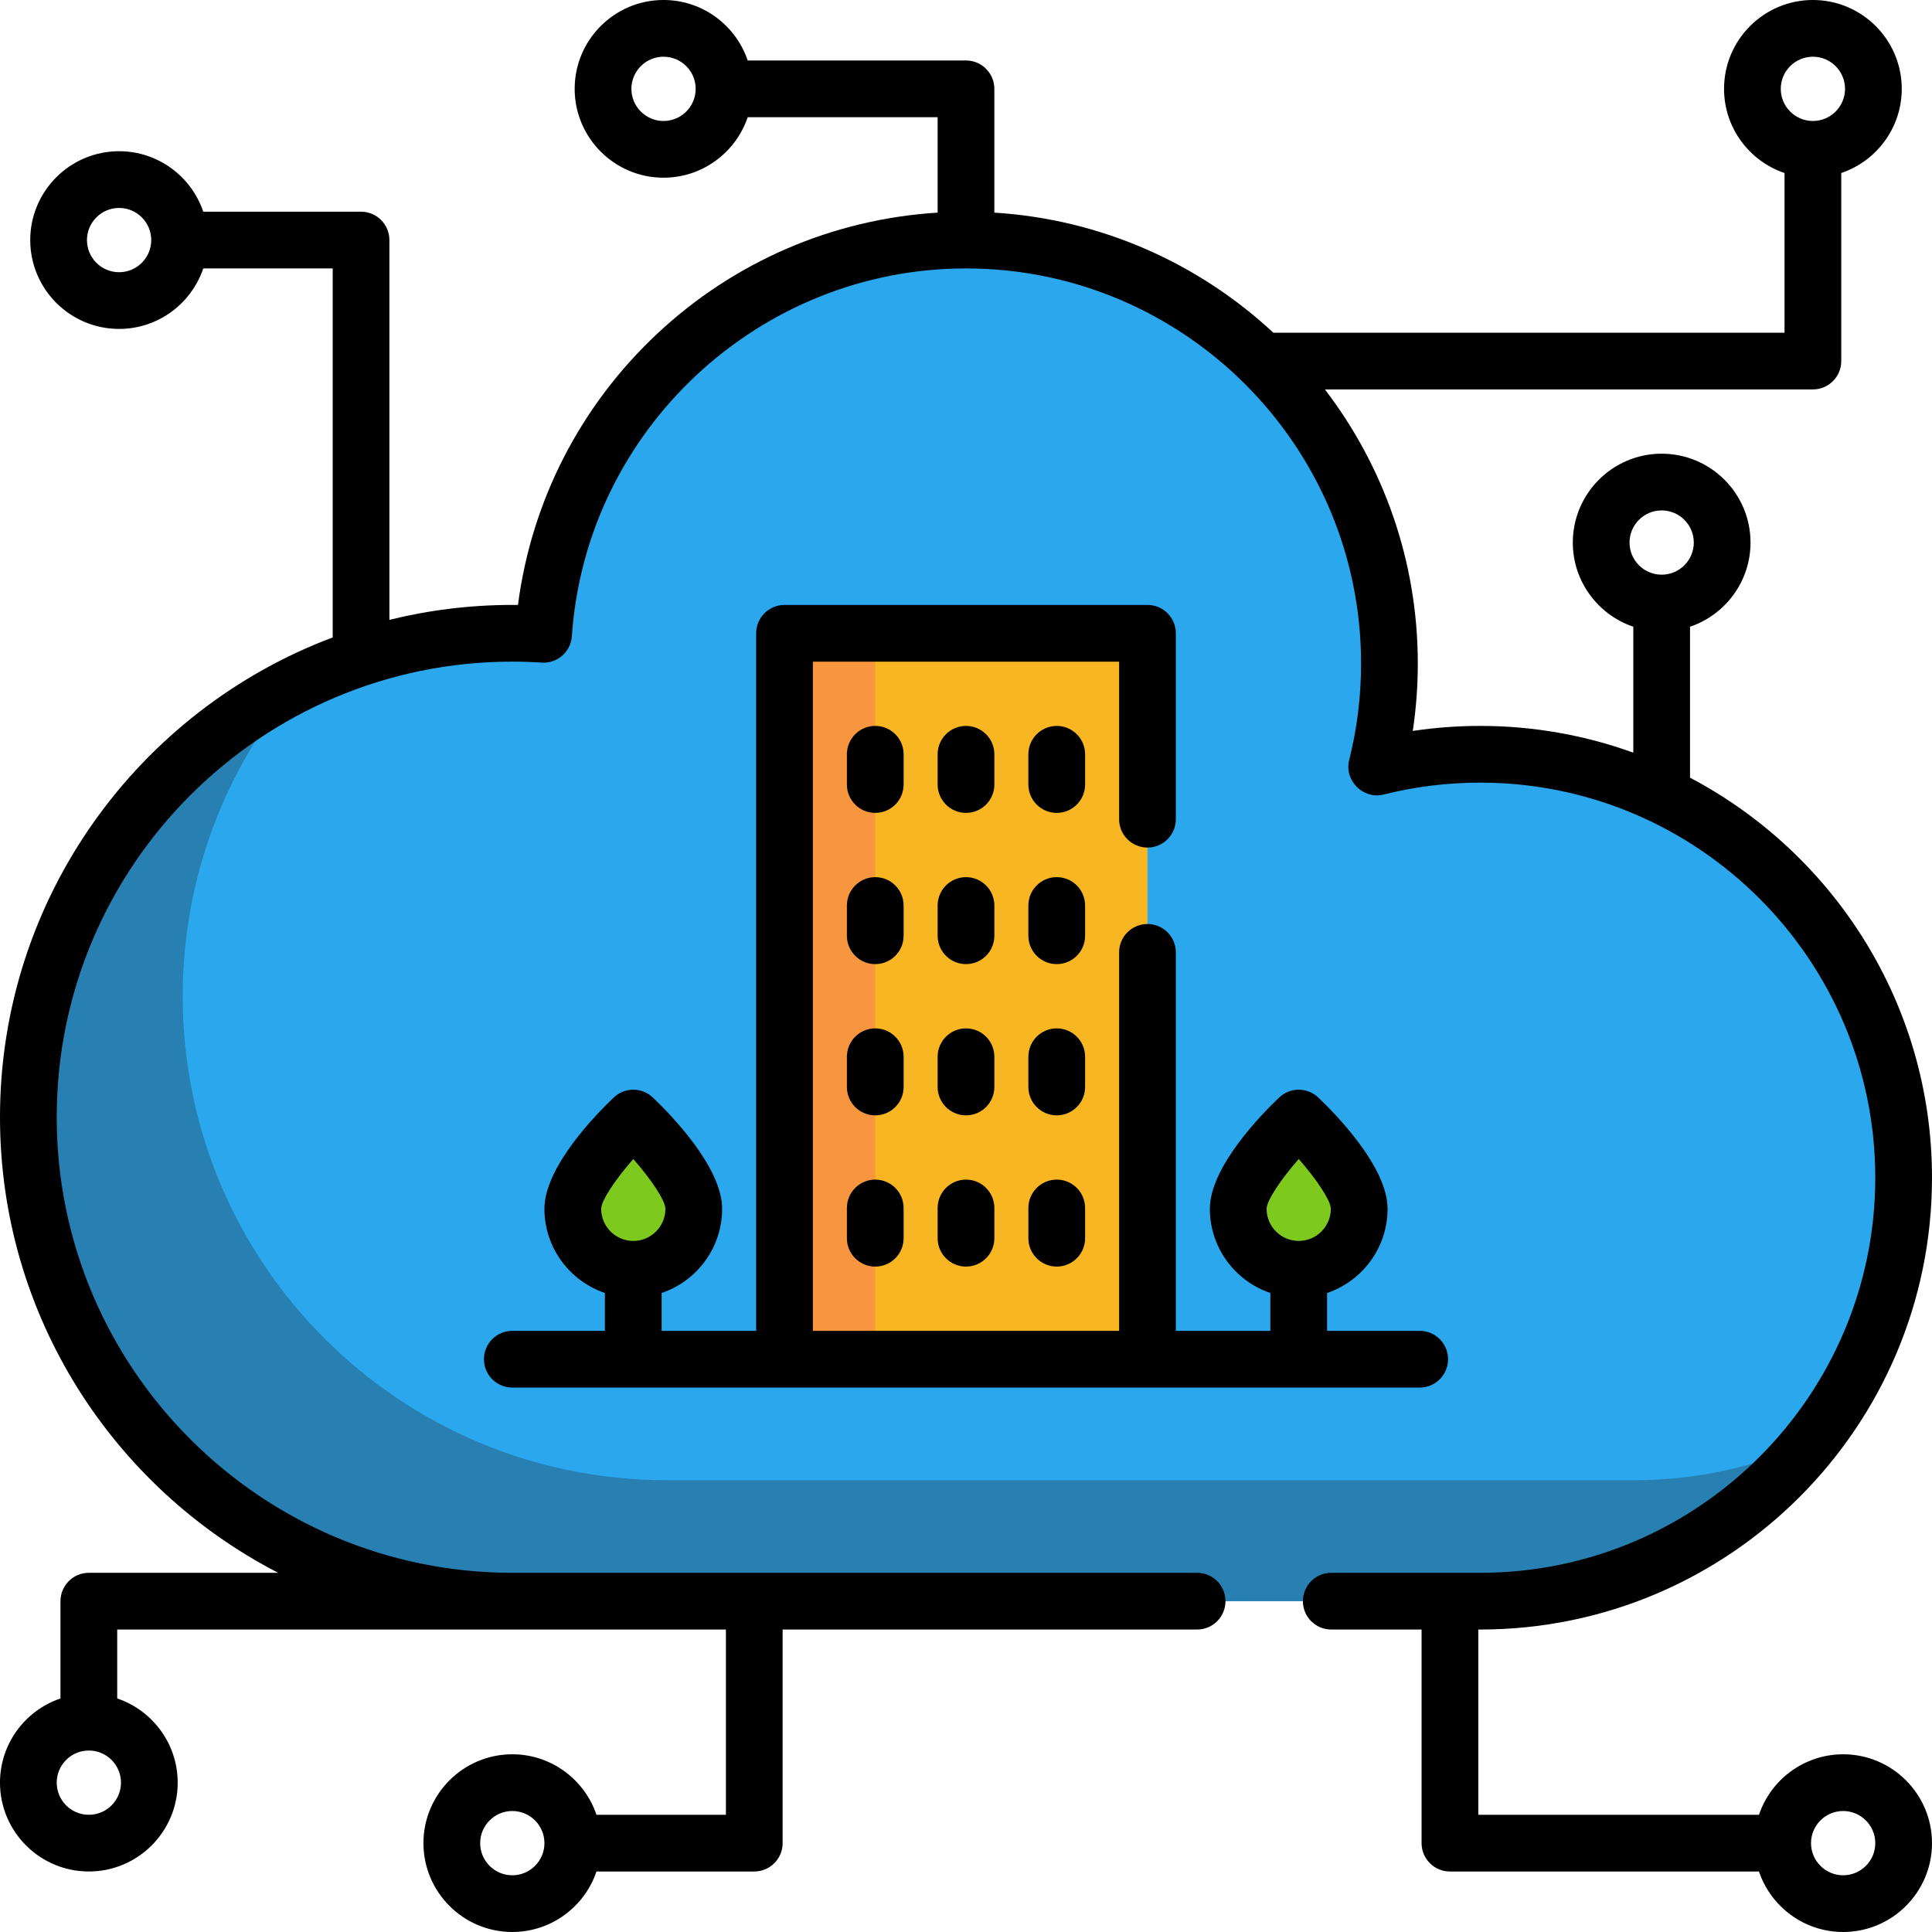 <svg height="512pt" viewBox="0 0 512 512" width="512pt" xmlns="http://www.w3.org/2000/svg"><path d="m392.266 199.891c-9.465 0-18.648 1.176-27.43 3.383 2.207-8.781 3.383-17.965 3.383-27.43 0-61.977-50.242-112.219-112.219-112.219-59.375 0-107.973 46.113-111.949 104.477-2.738-.176-5.5-.273-8.285-.273-70.832 0-128.25 57.418-128.25 128.25s57.418 128.25 128.25 128.25h256.5c61.977 0 112.219-50.242 112.219-112.219s-50.242-112.219-112.219-112.219zm0 0" fill="#2ba7ed"/><path d="m433.172 392.266h-256.5c-70.832 0-128.25-57.418-128.25-128.25 0-31.59 11.426-60.508 30.367-82.859-42.238 20.984-71.273 64.559-71.273 114.922 0 70.832 57.418 128.25 128.25 128.25h256.5c35.535 0 67.203-16.52 87.766-42.289-14.262 6.562-30.129 10.227-46.859 10.227zm0 0" fill="#2880b2"/><path d="m207.906 167.828h96.188v192.375h-96.188zm0 0" fill="#f9b623"/><path d="m207.906 167.828h24.047v192.375h-24.047zm0 0" fill="#f7963e"/><path d="m328.141 320.125c0-8.855 16.031-24.047 16.031-24.047s16.031 15.191 16.031 24.047-7.176 16.031-16.031 16.031c-8.852 0-16.031-7.176-16.031-16.031zm0 0" fill="#7ec91e"/><path d="m151.797 320.125c0-8.855 16.031-24.047 16.031-24.047s16.031 15.191 16.031 24.047-7.176 16.031-16.031 16.031-16.031-7.176-16.031-16.031zm0 0" fill="#7ec91e"/><path d="m135.766 352.688c-4.152 0-7.516 3.363-7.516 7.516s3.363 7.516 7.516 7.516h240.469c4.152 0 7.516-3.363 7.516-7.516s-3.363-7.516-7.516-7.516h-24.547v-10.035c9.309-3.145 16.031-11.953 16.031-22.309 0-11.215-14.066-25.418-18.379-29.5-2.898-2.75-7.438-2.75-10.336 0-4.312 4.086-18.379 18.285-18.379 29.5 0 10.355 6.723 19.164 16.031 22.309v10.035h-25.047v-100.301c0-4.152-3.367-7.516-7.516-7.516s-7.516 3.363-7.516 7.516v100.301h-81.156v-177.344h81.156v41.754c0 4.152 3.367 7.516 7.516 7.516s7.516-3.363 7.516-7.516v-49.27c0-4.152-3.367-7.516-7.516-7.516h-96.188c-4.148 0-7.516 3.363-7.516 7.516v184.859h-25.047v-10.035c9.309-3.145 16.031-11.953 16.031-22.309 0-11.215-14.066-25.418-18.379-29.5-2.898-2.75-7.438-2.75-10.336 0-4.312 4.086-18.379 18.285-18.379 29.5 0 10.355 6.723 19.164 16.031 22.309v10.035zm208.41-45.543c4.781 5.441 8.484 11.016 8.512 13.199 0 4.695-3.82 8.516-8.516 8.516s-8.516-3.82-8.516-8.516c.031-2.172 3.738-7.75 8.52-13.199zm-176.344 0c4.781 5.441 8.48 11.016 8.512 13.199 0 4.695-3.82 8.516-8.516 8.516s-8.516-3.82-8.516-8.516c.027-2.172 3.734-7.75 8.52-13.199zm0 0"/><path d="m287.562 199.891c0-4.152-3.367-7.516-7.516-7.516s-7.516 3.363-7.516 7.516v8.016c0 4.152 3.367 7.516 7.516 7.516s7.516-3.363 7.516-7.516zm0 0"/><path d="m263.516 199.891c0-4.152-3.367-7.516-7.516-7.516s-7.516 3.363-7.516 7.516v8.016c0 4.152 3.367 7.516 7.516 7.516s7.516-3.363 7.516-7.516zm0 0"/><path d="m239.469 199.891c0-4.152-3.367-7.516-7.516-7.516s-7.516 3.363-7.516 7.516v8.016c0 4.152 3.367 7.516 7.516 7.516s7.516-3.363 7.516-7.516zm0 0"/><path d="m287.562 239.969c0-4.152-3.367-7.516-7.516-7.516s-7.516 3.363-7.516 7.516v8.016c0 4.152 3.367 7.516 7.516 7.516s7.516-3.363 7.516-7.516zm0 0"/><path d="m263.516 239.969c0-4.152-3.367-7.516-7.516-7.516s-7.516 3.363-7.516 7.516v8.016c0 4.152 3.367 7.516 7.516 7.516s7.516-3.363 7.516-7.516zm0 0"/><path d="m239.469 239.969c0-4.152-3.367-7.516-7.516-7.516s-7.516 3.363-7.516 7.516v8.016c0 4.152 3.367 7.516 7.516 7.516s7.516-3.363 7.516-7.516zm0 0"/><path d="m287.562 280.047c0-4.152-3.367-7.516-7.516-7.516s-7.516 3.363-7.516 7.516v8.016c0 4.152 3.367 7.516 7.516 7.516s7.516-3.363 7.516-7.516zm0 0"/><path d="m263.516 280.047c0-4.152-3.367-7.516-7.516-7.516s-7.516 3.363-7.516 7.516v8.016c0 4.152 3.367 7.516 7.516 7.516s7.516-3.363 7.516-7.516zm0 0"/><path d="m239.469 280.047c0-4.152-3.367-7.516-7.516-7.516s-7.516 3.363-7.516 7.516v8.016c0 4.152 3.367 7.516 7.516 7.516s7.516-3.363 7.516-7.516zm0 0"/><path d="m280.047 312.609c-4.148 0-7.516 3.363-7.516 7.516v8.016c0 4.152 3.367 7.516 7.516 7.516s7.516-3.363 7.516-7.516v-8.016c0-4.152-3.367-7.516-7.516-7.516zm0 0"/><path d="m256 312.609c-4.148 0-7.516 3.363-7.516 7.516v8.016c0 4.152 3.367 7.516 7.516 7.516s7.516-3.363 7.516-7.516v-8.016c0-4.152-3.367-7.516-7.516-7.516zm0 0"/><path d="m231.953 312.609c-4.148 0-7.516 3.363-7.516 7.516v8.016c0 4.152 3.367 7.516 7.516 7.516s7.516-3.363 7.516-7.516v-8.016c0-4.152-3.367-7.516-7.516-7.516zm0 0"/><path d="m488.453 464.906c-10.355 0-19.164 6.727-22.309 16.031h-74.379v-49.094h.5c66.023 0 119.734-53.711 119.734-119.734 0-45.961-26.035-85.949-64.125-106.012v-40.008c9.309-3.145 16.031-11.953 16.031-22.309 0-12.984-10.562-23.547-23.547-23.547s-23.547 10.562-23.547 23.547c0 10.355 6.727 19.164 16.031 22.309v33.371c-12.676-4.582-26.34-7.086-40.578-7.086-5.988 0-11.961.449-17.863 1.332.887-5.898 1.332-11.875 1.332-17.863 0-27.293-9.188-52.48-24.621-72.641h129.324c4.152 0 7.516-3.363 7.516-7.516v-49.832c9.309-3.145 16.031-11.953 16.031-22.309 0-12.984-10.562-23.547-23.547-23.547s-23.547 10.562-23.547 23.547c0 10.355 6.727 19.164 16.031 22.309v42.316h-135.469c-19.668-18.285-45.469-30.047-73.938-31.82v-32.805c0-4.152-3.367-7.516-7.516-7.516h-57.848c-3.145-9.309-11.953-16.031-22.309-16.031-12.984 0-23.547 10.562-23.547 23.547s10.562 23.547 23.547 23.547c10.355 0 19.164-6.727 22.309-16.031h50.332v25.289c-27.77 1.723-53.941 12.98-74.375 32.145-20.371 19.105-33.285 44.391-36.84 71.824-.504-.004-1.008-.008-1.504-.008-11.223 0-22.129 1.379-32.566 3.957v-100.645c0-4.152-3.363-7.516-7.512-7.516h-41.816c-3.145-9.309-11.953-16.031-22.309-16.031-12.984 0-23.547 10.562-23.547 23.547s10.562 23.547 23.547 23.547c10.355 0 19.164-6.727 22.309-16.031h34.301v97.789c-51.453 19.324-88.172 69.027-88.172 127.148 0 52.52 29.977 98.164 73.719 120.734h-50.172c-4.152 0-7.516 3.363-7.516 7.516v25.785c-9.309 3.145-16.031 11.953-16.031 22.309 0 12.984 10.562 23.547 23.547 23.547s23.547-10.562 23.547-23.547c0-10.355-6.727-19.164-16.031-22.309v-18.27h161.312v49.094h-34.301c-3.145-9.305-11.953-16.031-22.309-16.031-12.984 0-23.547 10.562-23.547 23.547s10.562 23.547 23.547 23.547c10.355 0 19.164-6.723 22.309-16.031h41.816c4.148 0 7.516-3.363 7.516-7.516v-56.609h109.844c4.152 0 7.516-3.363 7.516-7.516s-3.363-7.516-7.516-7.516h-181.484c-66.574 0-120.734-54.16-120.734-120.734s54.16-120.734 120.734-120.734c2.496 0 5.121.086 7.809.258 4.129.27 7.691-2.859 7.977-6.988 3.723-54.66 49.602-97.473 104.449-97.473 57.734 0 104.703 46.969 104.703 104.703 0 8.648-1.062 17.262-3.156 25.598-1.359 5.414 3.711 10.473 9.121 9.121 8.336-2.094 16.949-3.156 25.598-3.156 57.734 0 104.703 46.969 104.703 104.703s-46.969 104.703-104.703 104.703h-39.469c-4.148 0-7.512 3.363-7.512 7.516s3.363 7.516 7.512 7.516h23.938v56.609c0 4.152 3.367 7.516 7.516 7.516h81.895c3.145 9.309 11.953 16.031 22.309 16.031 12.984 0 23.547-10.562 23.547-23.547s-10.562-23.547-23.547-23.547zm-48.094-329.641c4.695 0 8.516 3.82 8.516 8.516s-3.82 8.516-8.516 8.516-8.516-3.82-8.516-8.516 3.82-8.516 8.516-8.516zm40.078-120.234c4.695 0 8.516 3.82 8.516 8.516s-3.82 8.516-8.516 8.516-8.516-3.82-8.516-8.516 3.82-8.516 8.516-8.516zm-304.594 17.031c-4.695 0-8.516-3.82-8.516-8.516s3.82-8.516 8.516-8.516 8.516 3.82 8.516 8.516-3.82 8.516-8.516 8.516zm-144.281 40.078c-4.695 0-8.516-3.82-8.516-8.516s3.82-8.516 8.516-8.516 8.516 3.82 8.516 8.516-3.82 8.516-8.516 8.516zm-8.016 408.797c-4.695 0-8.516-3.82-8.516-8.516s3.82-8.516 8.516-8.516 8.516 3.82 8.516 8.516-3.82 8.516-8.516 8.516zm112.219 16.031c-4.695 0-8.516-3.82-8.516-8.516s3.82-8.516 8.516-8.516 8.516 3.82 8.516 8.516-3.82 8.516-8.516 8.516zm352.688 0c-4.695 0-8.516-3.82-8.516-8.516s3.82-8.516 8.516-8.516 8.516 3.82 8.516 8.516-3.82 8.516-8.516 8.516zm0 0"/></svg>